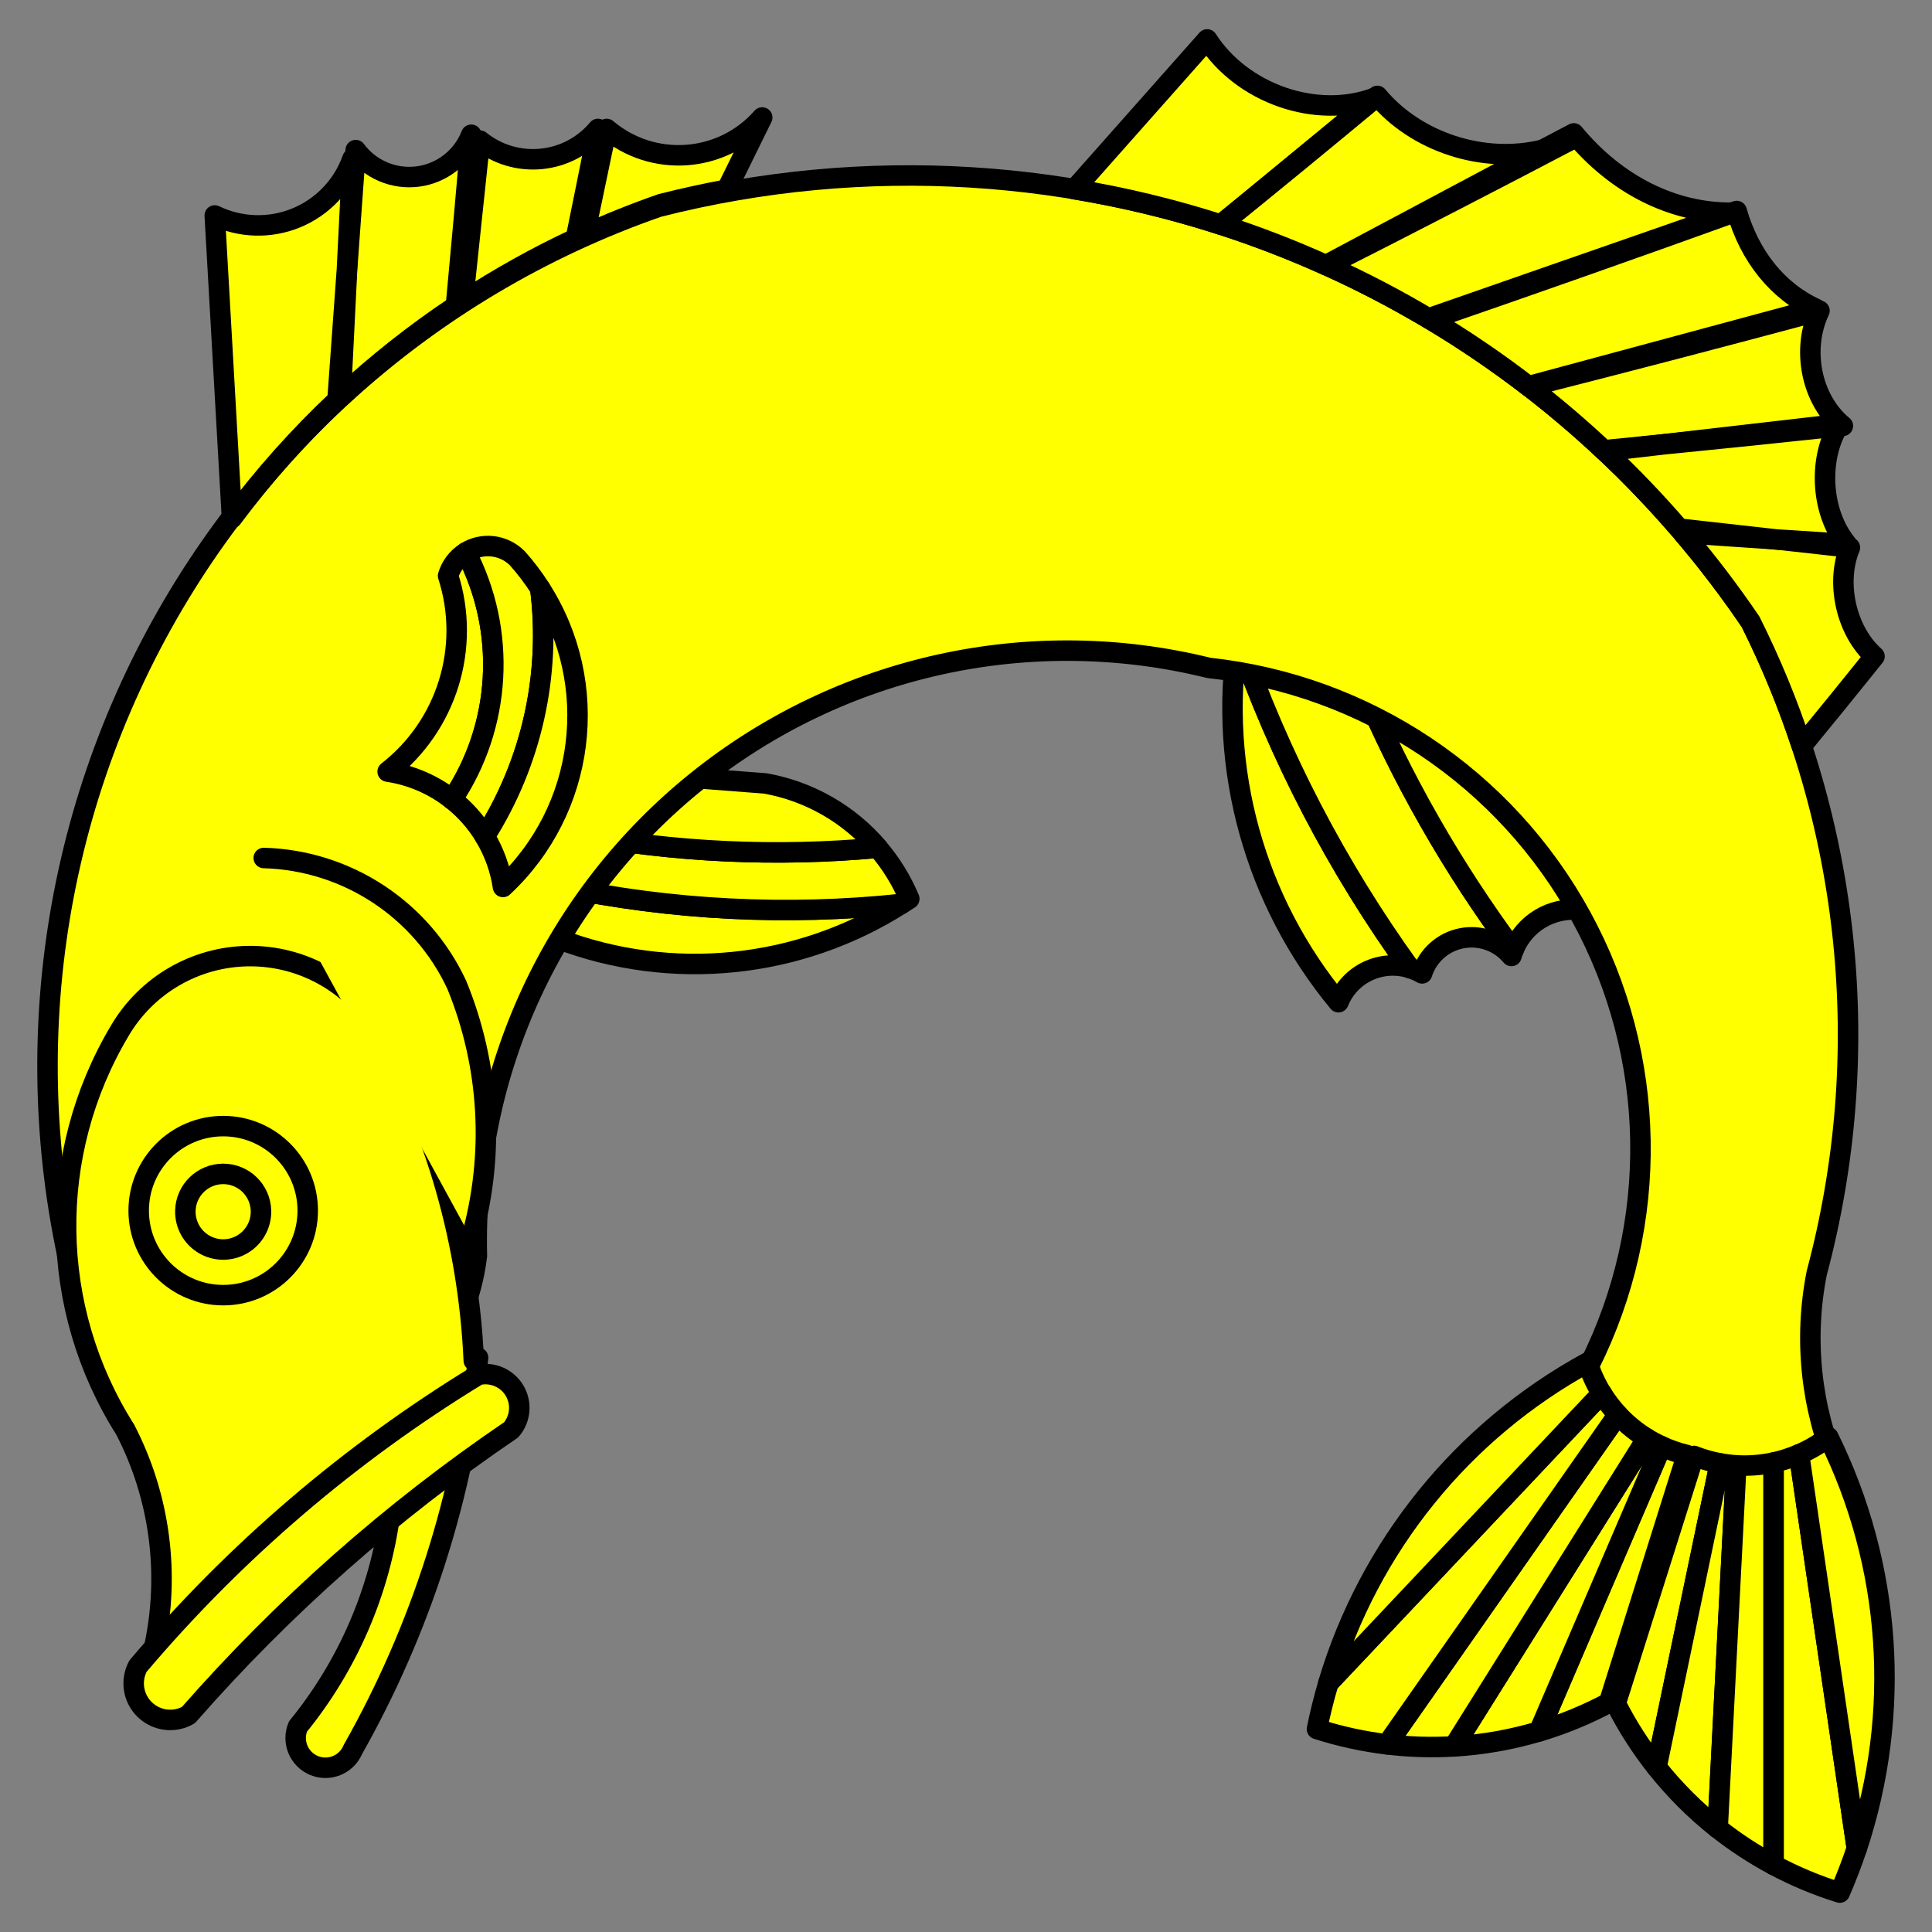 <?xml version="1.0" encoding="utf-8"?>
<svg xmlns="http://www.w3.org/2000/svg" xmlns:dc="http://purl.org/dc/elements/1.1/"
     xmlns:xl="http://www.w3.org/1999/xlink"
     xmlns:xlink="http://www.w3.org/1999/xlink"
     version="1.1"
     viewBox="45 99 274.5 274.5"
     width="274.5"
     height="274.5"
     preserveAspectRatio="xMidYMid meet"
     zoomAndPan="magnify"
     contentScriptType="application/ecmascript"
     contentStyleType="text/css">
   <rect x="45" y="99" width="274.5" height="274.5" fill="#808080" stroke="none"/>
   <defs/>
   <g stroke-dasharray="none" stroke="#505050" fill-opacity="1" fill="#ffff00"
      stroke-opacity="1">
      <title>Fish Embowed (1)</title>
      <g>
         <title>Layer 2</title>
         <g>
            <g>
               <title>path21</title>
               <path d="M 245.298 236.533 C 234.972 222.228 226.764 206.478 220.96 189.836 L 220.843 189.807 C 218.068 208.257 223.276 227.016 235.167 241.395 C 236.777 237.397 241.172 235.288 245.298 236.533 Z"/>
               <path d="M 245.298 236.533 C 234.972 222.228 226.764 206.478 220.96 189.836 L 220.843 189.807 C 218.068 208.257 223.276 227.016 235.167 241.395 C 236.777 237.397 241.172 235.288 245.298 236.533 Z"
                     stroke="black"
                     stroke-linecap="round"
                     stroke-linejoin="round"
                     stroke-width="2.911"/>
            </g>
            <g>
               <title>path26</title>
               <path d="M 260.039 233.982 C 251.4 222.332 244.172 209.674 238.524 196.31 C 232.981 193.389 227.079 191.206 220.969 189.818 C 226.771 206.47 234.98 222.23 245.308 236.544 C 245.917 236.728 246.503 236.982 247.054 237.301 C 247.876 234.738 250.028 232.826 252.67 232.311 C 255.311 231.796 258.023 232.76 259.748 234.826 C 259.831 234.54 259.928 234.258 260.039 233.982 Z"/>
               <path d="M 260.039 233.982 C 251.4 222.332 244.172 209.674 238.524 196.31 C 232.981 193.389 227.079 191.206 220.969 189.818 C 226.771 206.47 234.98 222.23 245.308 236.544 C 245.917 236.728 246.503 236.982 247.054 237.301 C 247.876 234.738 250.028 232.826 252.67 232.311 C 255.311 231.796 258.023 232.76 259.748 234.826 C 259.831 234.54 259.928 234.258 260.039 233.982 Z"
                     stroke="black"
                     stroke-linecap="round"
                     stroke-linejoin="round"
                     stroke-width="2.911"/>
            </g>
            <g>
               <title>path31</title>
               <path d="M 260.04 233.992 C 261.569 230.166 265.465 227.831 269.56 228.286 C 262.868 214.609 252 203.414 238.526 196.32 C 244.173 209.684 251.402 222.342 260.04 233.992 Z"/>
               <path d="M 260.04 233.992 C 261.569 230.166 265.465 227.831 269.56 228.286 C 262.868 214.609 252 203.414 238.526 196.32 C 244.173 209.684 251.402 222.342 260.04 233.992 Z"
                     stroke="black"
                     stroke-linecap="round"
                     stroke-linejoin="round"
                     stroke-width="2.911"/>
            </g>
            <g>
               <title>path39</title>
               <path d="M 173.063 227.423 C 156.827 229.137 140.422 228.302 124.444 224.948 C 124.071 227.405 124.003 229.898 124.24 232.372 C 140.382 238.532 158.486 236.697 173.063 227.423 Z"/>
               <path d="M 173.063 227.423 C 156.827 229.137 140.422 228.302 124.444 224.948 C 124.071 227.405 124.003 229.898 124.24 232.372 C 140.382 238.532 158.486 236.697 173.063 227.423 Z"
                     stroke="black"
                     stroke-linecap="round"
                     stroke-linejoin="round"
                     stroke-width="2.911"/>
            </g>
            <g>
               <title>path44</title>
               <path d="M 169.709 219.457 C 155.313 220.781 140.804 220.105 126.593 217.448 C 125.553 219.848 124.829 222.373 124.439 224.959 C 140.417 228.314 156.821 229.149 173.057 227.434 C 173.439 227.196 173.817 226.953 174.193 226.706 C 173.086 224.07 171.573 221.624 169.709 219.457 Z"/>
               <path d="M 169.709 219.457 C 155.313 220.781 140.804 220.105 126.593 217.448 C 125.553 219.848 124.829 222.373 124.439 224.959 C 140.417 228.314 156.821 229.149 173.057 227.434 C 173.439 227.196 173.817 226.953 174.193 226.706 C 173.086 224.07 171.573 221.624 169.709 219.457 Z"
                     stroke="black"
                     stroke-linecap="round"
                     stroke-linejoin="round"
                     stroke-width="2.911"/>
            </g>
            <g>
               <title>path49</title>
               <path d="M 169.723 219.45 C 165.605 214.641 159.946 211.41 153.711 210.308 L 132.43 208.678 C 129.991 211.236 128.02 214.202 126.607 217.441 C 140.817 220.098 155.327 220.774 169.723 219.45 Z"/>
               <path d="M 169.723 219.45 C 165.605 214.641 159.946 211.41 153.711 210.308 L 132.43 208.678 C 129.991 211.236 128.02 214.202 126.607 217.441 C 140.817 220.098 155.327 220.774 169.723 219.45 Z"
                     stroke="black"
                     stroke-linecap="round"
                     stroke-linejoin="round"
                     stroke-width="2.911"/>
            </g>
            <g>
               <title>path54</title>
               <path d="M 60.761 297.886 C 47.849 265.142 48.849 228.549 63.531 196.559 C 78.212 164.57 105.305 139.951 138.55 128.391 C 197.528 113.409 259.571 136.981 293.722 187.345 C 308.052 216.001 311.397 248.912 303.125 279.865 C 301.269 289.221 302.273 298.92 306.007 307.697 C 299.901 313.025 291.298 314.418 283.822 311.289 C 276.347 308.161 271.301 301.055 270.81 292.966 C 280.889 272.839 280.47 249.051 269.688 229.292 C 258.905 209.533 239.127 196.309 216.747 193.895 C 191.352 187.618 164.482 193.547 144.087 209.929 C 123.691 226.31 112.105 251.268 112.756 277.42 C 111.38 289.016 103.743 298.919 92.877 303.196 C 82.01 307.473 69.672 305.433 60.761 297.886 Z"/>
               <path d="M 60.761 297.886 C 47.849 265.142 48.849 228.549 63.531 196.559 C 78.212 164.57 105.305 139.951 138.55 128.391 C 197.528 113.409 259.571 136.981 293.722 187.345 C 308.052 216.001 311.397 248.912 303.125 279.865 C 301.269 289.221 302.273 298.92 306.007 307.697 C 299.901 313.025 291.298 314.418 283.822 311.289 C 276.347 308.161 271.301 301.055 270.81 292.966 C 280.889 272.839 280.47 249.051 269.688 229.292 C 258.905 209.533 239.127 196.309 216.747 193.895 C 191.352 187.618 164.482 193.547 144.087 209.929 C 123.691 226.31 112.105 251.268 112.756 277.42 C 111.38 289.016 103.743 298.919 92.877 303.196 C 82.01 307.473 69.672 305.433 60.761 297.886 Z"
                     stroke="black"
                     stroke-linecap="round"
                     stroke-linejoin="round"
                     stroke-width="2.911"/>
            </g>
            <g>
               <title>path59</title>
               <path d="M 66.869 333.246 C 77.221 326.779 86.991 319.424 96.069 311.265 C 97.564 312.113 99.021 313.026 100.436 314.002 C 98.954 325.121 94.42 335.611 87.335 344.308 C 86.435 346.463 87.452 348.94 89.606 349.84 C 91.761 350.74 94.237 349.724 95.138 347.569 C 104.82 330.43 110.875 311.483 112.926 291.905 L 112.314 292.313 C 111.58 275.725 106.963 259.541 98.835 245.063 C 94.882 238.639 87.848 234.76 80.306 234.843 C 72.763 234.927 65.817 238.961 62.007 245.47 C 51.574 262.995 51.878 284.896 62.793 302.124 C 67.747 311.703 69.189 322.714 66.869 333.246 Z"/>
               <path d="M 66.869 333.246 C 77.221 326.779 86.991 319.424 96.069 311.265 C 97.564 312.113 99.021 313.026 100.436 314.002 C 98.954 325.121 94.42 335.611 87.335 344.308 C 86.435 346.463 87.452 348.94 89.606 349.84 C 91.761 350.74 94.237 349.724 95.138 347.569 C 104.82 330.43 110.875 311.483 112.926 291.905 L 112.314 292.313 C 111.58 275.725 106.963 259.541 98.835 245.063 C 94.882 238.639 87.848 234.76 80.306 234.843 C 72.763 234.927 65.817 238.961 62.007 245.47 C 51.574 262.995 51.878 284.896 62.793 302.124 C 67.747 311.703 69.189 322.714 66.869 333.246 Z"
                     stroke="black"
                     stroke-linecap="round"
                     stroke-linejoin="round"
                     stroke-width="2.911"/>
            </g>
            <g>
               <title>path64</title>
               <path d="M 64.612 335.718 C 78.401 319.428 94.718 305.46 112.94 294.348 C 114.955 293.899 117.032 294.79 118.096 296.56 C 119.159 298.33 118.97 300.582 117.627 302.151 C 100.679 313.651 85.27 327.27 71.774 342.676 C 69.764 343.834 67.229 343.518 65.566 341.901 C 63.902 340.285 63.512 337.76 64.612 335.718 Z"/>
               <path d="M 64.612 335.718 C 78.401 319.428 94.718 305.46 112.94 294.348 C 114.955 293.899 117.032 294.79 118.096 296.56 C 119.159 298.33 118.97 300.582 117.627 302.151 C 100.679 313.651 85.27 327.27 71.774 342.676 C 69.764 343.834 67.229 343.518 65.566 341.901 C 63.902 340.285 63.512 337.76 64.612 335.718 Z"
                     stroke="black"
                     stroke-linecap="round"
                     stroke-linejoin="round"
                     stroke-width="2.911"/>
            </g>
            <g>
               <title>path72</title>
               <path d="M 64.705 271.007 C 64.705 264.374 70.082 258.998 76.714 258.998 C 83.347 258.998 88.723 264.374 88.723 271.007 C 88.723 277.639 83.347 283.016 76.714 283.016 C 70.082 283.016 64.705 277.639 64.705 271.007 Z"
                     fill="white"/>
               <path d="M 64.705 271.007 C 64.705 264.374 70.082 258.998 76.714 258.998 C 83.347 258.998 88.723 264.374 88.723 271.007 C 88.723 277.639 83.347 283.016 76.714 283.016 C 70.082 283.016 64.705 277.639 64.705 271.007 Z"
                     stroke="black"
                     stroke-linecap="round"
                     stroke-linejoin="round"
                     stroke-width="2.911"/>
            </g>
            <g>
               <title>path77</title>
               <g  id="outline-0">
                  <path 
                        d="M 71.337 271.012 C 71.417 268.103 73.799 265.787 76.709 265.787 C 79.619 265.787 82 268.103 82.08 271.012 C 82.134 272.966 81.122 274.796 79.438 275.789 C 77.754 276.782 75.663 276.782 73.979 275.789 C 72.295 274.796 71.284 272.966 71.337 271.012 Z"
                        fill="black"/>
               </g>
               <path d="M 71.337 271.012 C 71.417 268.103 73.799 265.787 76.709 265.787 C 79.619 265.787 82 268.103 82.08 271.012 C 82.134 272.966 81.122 274.796 79.438 275.789 C 77.754 276.782 75.663 276.782 73.979 275.789 C 72.295 274.796 71.284 272.966 71.337 271.012 Z"
                     stroke="black"
                     stroke-linecap="round"
                     stroke-linejoin="round"
                     stroke-width="2.911"/>
            </g>
            <g>
               <title>path82</title>
               <path d="M 111.964 274.965 C 115.319 263.058 114.591 250.37 109.897 238.924 C 104.906 228.209 94.289 221.232 82.473 220.903"
                     stroke="black"
                     stroke-linecap="round"
                     stroke-linejoin="round"
                     stroke-width="2.911"/>
            </g>
            <g>
               <title>path90</title>
               <path d="M 109.248 212.591 C 116.273 202.126 117.021 188.66 111.198 177.481 C 109.977 178.241 109.076 179.421 108.665 180.8 C 111.935 190.96 108.503 202.081 100.077 208.632 C 103.427 209.129 106.588 210.494 109.248 212.591 Z"/>
               <path d="M 109.248 212.591 C 116.273 202.126 117.021 188.66 111.198 177.481 C 109.977 178.241 109.076 179.421 108.665 180.8 C 111.935 190.96 108.503 202.081 100.077 208.632 C 103.427 209.129 106.588 210.494 109.248 212.591 Z"
                     stroke="black"
                     stroke-linecap="round"
                     stroke-linejoin="round"
                     stroke-width="2.911"/>
            </g>
            <g>
               <title>path95</title>
               <path d="M 113.877 217.83 C 120.524 207.374 123.314 194.926 121.766 182.633 C 120.798 181.111 119.707 179.67 118.506 178.324 C 116.568 176.368 113.532 176.017 111.198 177.48 C 117.021 188.659 116.273 202.125 109.248 212.59 C 111.095 214.042 112.664 215.818 113.877 217.83 Z"/>
               <path d="M 113.877 217.83 C 120.524 207.374 123.314 194.926 121.766 182.633 C 120.798 181.111 119.707 179.67 118.506 178.324 C 116.568 176.368 113.532 176.017 111.198 177.48 C 117.021 188.659 116.273 202.125 109.248 212.59 C 111.095 214.042 112.664 215.818 113.877 217.83 Z"
                     stroke="black"
                     stroke-linecap="round"
                     stroke-linejoin="round"
                     stroke-width="2.911"/>
            </g>
            <g>
               <title>path100</title>
               <path d="M 113.874 217.828 C 115.205 220.03 116.086 222.474 116.465 225.019 C 128.247 214.029 130.478 196.183 121.763 182.63 C 123.311 194.924 120.521 207.372 113.874 217.828 Z"/>
               <path d="M 113.874 217.828 C 115.205 220.03 116.086 222.474 116.465 225.019 C 128.247 214.029 130.478 196.183 121.763 182.63 C 123.311 194.924 120.521 207.372 113.874 217.828 Z"
                     stroke="black"
                     stroke-linecap="round"
                     stroke-linejoin="round"
                     stroke-width="2.911"/>
            </g>
            <g>
               <title>path108</title>
               <path d="M 289.352 306.91 C 288.099 306.68 286.87 306.329 285.684 305.862 L 274.563 341.03 C 276.185 344.235 278.126 347.269 280.357 350.084 Z"/>
               <path d="M 289.352 306.91 C 288.099 306.68 286.87 306.329 285.684 305.862 L 274.563 341.03 C 276.185 344.235 278.126 347.269 280.357 350.084 Z"
                     stroke="black"
                     stroke-linecap="round"
                     stroke-linejoin="round"
                     stroke-width="2.911"/>
            </g>
            <g>
               <title>path113</title>
               <path d="M 291.684 307.198 C 290.902 307.148 290.125 307.05 289.355 306.907 L 280.359 350.081 C 282.908 353.297 285.819 356.208 289.035 358.757 Z"/>
               <path d="M 291.684 307.198 C 290.902 307.148 290.125 307.05 289.355 306.907 L 280.359 350.081 C 282.908 353.297 285.819 356.208 289.035 358.757 Z"
                     stroke="black"
                     stroke-linecap="round"
                     stroke-linejoin="round"
                     stroke-width="2.911"/>
            </g>
            <g>
               <title>path118</title>
               <path d="M 296.996 306.791 C 295.256 307.166 293.474 307.303 291.697 307.198 L 289.048 358.757 C 291.537 360.727 294.197 362.471 296.996 363.968 Z"/>
               <path d="M 296.996 306.791 C 295.256 307.166 293.474 307.303 291.697 307.198 L 289.048 358.757 C 291.537 360.727 294.197 362.471 296.996 363.968 Z"
                     stroke="black"
                     stroke-linecap="round"
                     stroke-linejoin="round"
                     stroke-width="2.911"/>
            </g>
            <g>
               <title>path123</title>
               <path d="M 308.818 361.611 L 300.608 305.627 C 299.445 306.13 298.236 306.52 296.998 306.791 L 296.998 363.969 C 300 365.575 303.149 366.892 306.401 367.899 C 307.298 365.839 308.104 363.741 308.818 361.611 Z"/>
               <path d="M 308.818 361.611 L 300.608 305.627 C 299.445 306.13 298.236 306.52 296.998 306.791 L 296.998 363.969 C 300 365.575 303.149 366.892 306.401 367.899 C 307.298 365.839 308.104 363.741 308.818 361.611 Z"
                     stroke="black"
                     stroke-linecap="round"
                     stroke-linejoin="round"
                     stroke-width="2.911"/>
            </g>
            <g>
               <title>path128</title>
               <path d="M 308.82 361.621 C 315.216 342.371 313.762 321.376 304.774 303.191 C 303.492 304.174 302.094 304.996 300.611 305.637 Z"/>
               <path d="M 308.82 361.621 C 315.216 342.371 313.762 321.376 304.774 303.191 C 303.492 304.174 302.094 304.996 300.611 305.637 Z"
                     stroke="black"
                     stroke-linecap="round"
                     stroke-linejoin="round"
                     stroke-width="2.911"/>
            </g>
            <g>
               <title>path136</title>
               <path d="M 281.061 304.483 C 282.22 305.014 283.428 305.431 284.667 305.728 L 273.605 340.915 C 270.439 342.61 267.109 343.982 263.667 345.009 Z"/>
               <path d="M 281.061 304.483 C 282.22 305.014 283.428 305.431 284.667 305.728 L 273.605 340.915 C 270.439 342.61 267.109 343.982 263.667 345.009 Z"
                     stroke="black"
                     stroke-linecap="round"
                     stroke-linejoin="round"
                     stroke-width="2.911"/>
            </g>
            <g>
               <title>path141</title>
               <path d="M 278.986 303.382 C 279.655 303.788 280.348 304.155 281.061 304.479 L 263.666 345.005 C 259.734 346.177 255.679 346.892 251.583 347.136 Z"/>
               <path d="M 278.986 303.382 C 279.655 303.788 280.348 304.155 281.061 304.479 L 263.666 345.005 C 259.734 346.177 255.679 346.892 251.583 347.136 Z"
                     stroke="black"
                     stroke-linecap="round"
                     stroke-linejoin="round"
                     stroke-width="2.911"/>
            </g>
            <g>
               <title>path146</title>
               <path d="M 274.869 300.001 C 276.079 301.306 277.46 302.44 278.975 303.374 L 251.572 347.128 C 248.404 347.314 245.225 347.217 242.073 346.838 Z"/>
               <path d="M 274.869 300.001 C 276.079 301.306 277.46 302.44 278.975 303.374 L 251.572 347.128 C 248.404 347.314 245.225 347.217 242.073 346.838 Z"
                     stroke="black"
                     stroke-linecap="round"
                     stroke-linejoin="round"
                     stroke-width="2.911"/>
            </g>
            <g>
               <title>path151</title>
               <path d="M 233.741 338.126 L 272.577 296.976 C 273.241 298.055 274.008 299.068 274.866 300 L 242.071 346.837 C 238.69 346.431 235.356 345.703 232.114 344.663 C 232.561 342.461 233.104 340.28 233.741 338.126 Z"/>
               <path d="M 233.741 338.126 L 272.577 296.976 C 273.241 298.055 274.008 299.068 274.866 300 L 242.071 346.837 C 238.69 346.431 235.356 345.703 232.114 344.663 C 232.561 342.461 233.104 340.28 233.741 338.126 Z"
                     stroke="black"
                     stroke-linecap="round"
                     stroke-linejoin="round"
                     stroke-width="2.911"/>
            </g>
            <g>
               <title>path156</title>
               <path d="M 233.733 338.133 C 239.536 318.696 252.769 302.332 270.562 292.591 C 271.048 294.132 271.722 295.607 272.569 296.982 Z"/>
               <path d="M 233.733 338.133 C 239.536 318.696 252.769 302.332 270.562 292.591 C 271.048 294.132 271.722 295.607 272.569 296.982 Z"
                     stroke="black"
                     stroke-linecap="round"
                     stroke-linejoin="round"
                     stroke-width="2.911"/>
            </g>
            <g>
               <title>path164</title>
               <path d="M 94.315 137.27 L 93.413 155.407 C 98.51 150.665 103.981 146.342 109.774 142.481 C 110.533 134.371 111.26 126.258 111.958 118.143 C 110.703 121.349 107.805 123.621 104.392 124.075 C 100.978 124.529 97.588 123.093 95.538 120.326 Z"/>
               <path d="M 94.315 137.27 L 93.413 155.407 C 98.51 150.665 103.981 146.342 109.774 142.481 C 110.533 134.371 111.26 126.258 111.958 118.143 C 110.703 121.349 107.805 123.621 104.392 124.075 C 100.978 124.529 97.588 123.093 95.538 120.326 Z"
                     stroke="black"
                     stroke-linecap="round"
                     stroke-linejoin="round"
                     stroke-width="2.911"/>
            </g>
            <g>
               <title>path169</title>
               <path d="M 94.291 137.273 L 95.077 121.552 C 93.734 125.361 90.832 128.417 87.097 129.956 C 83.363 131.495 79.15 131.372 75.513 129.616 L 77.959 172.616 C 82.458 166.591 87.475 160.97 92.952 155.817 Z"/>
               <path d="M 94.291 137.273 L 95.077 121.552 C 93.734 125.361 90.832 128.417 87.097 129.956 C 83.363 131.495 79.15 131.372 75.513 129.616 L 77.959 172.616 C 82.458 166.591 87.475 160.97 92.952 155.817 Z"
                     stroke="black"
                     stroke-linecap="round"
                     stroke-linejoin="round"
                     stroke-width="2.911"/>
            </g>
            <g>
               <title>path174</title>
               <path d="M 126.813 132.894 C 127.874 127.705 128.922 122.513 129.957 117.319 C 125.753 122.348 118.297 123.086 113.188 118.978 L 110.772 141.832 C 115.9 138.476 121.261 135.489 126.813 132.894 Z"/>
               <path d="M 126.813 132.894 C 127.874 127.705 128.922 122.513 129.957 117.319 C 125.753 122.348 118.297 123.086 113.188 118.978 L 110.772 141.832 C 115.9 138.476 121.261 135.489 126.813 132.894 Z"
                     stroke="black"
                     stroke-linecap="round"
                     stroke-linejoin="round"
                     stroke-width="2.911"/>
            </g>
            <g>
               <title>path179</title>
               <path d="M 148.258 125.941 C 149.943 122.528 151.621 119.112 153.295 115.693 C 147.604 122.168 137.777 122.893 131.198 117.323 L 128.054 132.346 C 131.625 130.725 135.268 129.268 138.971 127.979 C 142.043 127.198 145.141 126.518 148.258 125.941 Z"/>
               <path d="M 148.258 125.941 C 149.943 122.528 151.621 119.112 153.295 115.693 C 147.604 122.168 137.777 122.893 131.198 117.323 L 128.054 132.346 C 131.625 130.725 135.268 129.268 138.971 127.979 C 142.043 127.198 145.141 126.518 148.258 125.941 Z"
                     stroke="black"
                     stroke-linecap="round"
                     stroke-linejoin="round"
                     stroke-width="2.911"/>
            </g>
            <g>
               <title>path184</title>
               <path d="M 218.464 130.919 L 240.386 112.869 C 232.079 116.001 221.488 112.332 216.514 104.601 L 197.648 125.883 C 204.702 127.044 211.66 128.728 218.464 130.919 Z"/>
               <path d="M 218.464 130.919 L 240.386 112.869 C 232.079 116.001 221.488 112.332 216.514 104.601 L 197.648 125.883 C 204.702 127.044 211.66 128.728 218.464 130.919 Z"
                     stroke="black"
                     stroke-linecap="round"
                     stroke-linejoin="round"
                     stroke-width="2.911"/>
            </g>
            <g>
               <title>path189</title>
               <path d="M 233.391 136.671 L 264.164 120.28 C 255.753 122.328 246.177 119.203 240.699 112.624 L 240.379 112.886 L 240.495 112.827 C 233.19 118.897 225.844 124.923 218.457 130.907 C 223.538 132.551 228.523 134.475 233.391 136.671 Z"/>
               <path d="M 233.391 136.671 L 264.164 120.28 C 255.753 122.328 246.177 119.203 240.699 112.624 L 240.379 112.886 L 240.495 112.827 C 233.19 118.897 225.844 124.923 218.457 130.907 C 223.538 132.551 228.523 134.475 233.391 136.671 Z"
                     stroke="black"
                     stroke-linecap="round"
                     stroke-linejoin="round"
                     stroke-width="2.911"/>
            </g>
            <g>
               <title>path194</title>
               <path d="M 291.082 129.22 C 282.708 129.297 274.642 125.253 268.607 117.953 L 264.181 120.282 C 265.728 119.911 267.194 119.373 268.548 118.681 L 268.752 118.565 L 268.548 118.681 C 256.932 124.775 245.267 130.792 233.555 136.731 C 238.495 138.963 243.307 141.47 247.966 144.242 Z"/>
               <path d="M 291.082 129.22 C 282.708 129.297 274.642 125.253 268.607 117.953 L 264.181 120.282 C 265.728 119.911 267.194 119.373 268.548 118.681 L 268.752 118.565 L 268.548 118.681 C 256.932 124.775 245.267 130.792 233.555 136.731 C 238.495 138.963 243.307 141.47 247.966 144.242 Z"
                     stroke="black"
                     stroke-linecap="round"
                     stroke-linejoin="round"
                     stroke-width="2.911"/>
            </g>
            <g>
               <title>path199</title>
               <path d="M 262.171 153.872 L 302.987 142.868 C 297.601 140.394 293.583 135.429 291.75 128.981 L 291.08 129.214 L 291.255 129.214 C 276.953 134.364 262.61 139.42 248.226 144.382 C 253.055 147.271 257.711 150.44 262.171 153.872 Z"/>
               <path d="M 262.171 153.872 L 302.987 142.868 C 297.601 140.394 293.583 135.429 291.75 128.981 L 291.08 129.214 L 291.255 129.214 C 276.953 134.364 262.61 139.42 248.226 144.382 C 253.055 147.271 257.711 150.44 262.171 153.872 Z"
                     stroke="black"
                     stroke-linecap="round"
                     stroke-linejoin="round"
                     stroke-width="2.911"/>
            </g>
            <g>
               <title>path204</title>
               <path d="M 281.331 162.131 L 306.339 159.248 C 306.27 159.353 306.202 159.46 306.135 159.569 L 306.834 159.51 C 302.349 155.803 300.896 148.638 303.515 143.149 C 289.796 146.831 276.045 150.422 262.262 153.921 C 265.948 156.766 269.494 159.787 272.889 162.975 C 275.704 162.698 278.518 162.416 281.331 162.131 Z"/>
               <path d="M 281.331 162.131 L 306.339 159.248 C 306.27 159.353 306.202 159.46 306.135 159.569 L 306.834 159.51 C 302.349 155.803 300.896 148.638 303.515 143.149 C 289.796 146.831 276.045 150.422 262.262 153.921 C 265.948 156.766 269.494 159.787 272.889 162.975 C 275.704 162.698 278.518 162.416 281.331 162.131 Z"
                     stroke="black"
                     stroke-linecap="round"
                     stroke-linejoin="round"
                     stroke-width="2.911"/>
            </g>
            <g>
               <title>path209</title>
               <path d="M 297.358 175.632 C 292.943 175.344 288.528 175.044 284.112 174.729 C 287.542 178.752 290.749 182.96 293.719 187.335 C 296.57 193.031 299.003 198.928 300.997 204.977 C 304.475 200.757 307.92 196.516 311.332 192.255 C 307.307 188.676 305.752 181.794 307.838 176.796 Z"/>
               <path d="M 297.358 175.632 C 292.943 175.344 288.528 175.044 284.112 174.729 C 287.542 178.752 290.749 182.96 293.719 187.335 C 296.57 193.031 299.003 198.928 300.997 204.977 C 304.475 200.757 307.92 196.516 311.332 192.255 C 307.307 188.676 305.752 181.794 307.838 176.796 Z"
                     stroke="black"
                     stroke-linecap="round"
                     stroke-linejoin="round"
                     stroke-width="2.911"/>
            </g>
            <g>
               <title>path214</title>
               <path d="M 283.581 174.104 L 297.351 175.647 C 300.69 175.869 304.028 176.082 307.366 176.288 C 303.807 171.901 303.269 164.558 306.144 159.577 C 297.872 160.467 289.595 161.321 281.31 162.139 L 273.042 163.1 C 276.746 166.58 280.264 170.253 283.581 174.104 Z"/>
               <path d="M 283.581 174.104 L 297.351 175.647 C 300.69 175.869 304.028 176.082 307.366 176.288 C 303.807 171.901 303.269 164.558 306.144 159.577 C 297.872 160.467 289.595 161.321 281.31 162.139 L 273.042 163.1 C 276.746 166.58 280.264 170.253 283.581 174.104 Z"
                     stroke="black"
                     stroke-linecap="round"
                     stroke-linejoin="round"
                     stroke-width="2.911"/>
            </g>
         </g>
      </g>
   </g>
</svg>